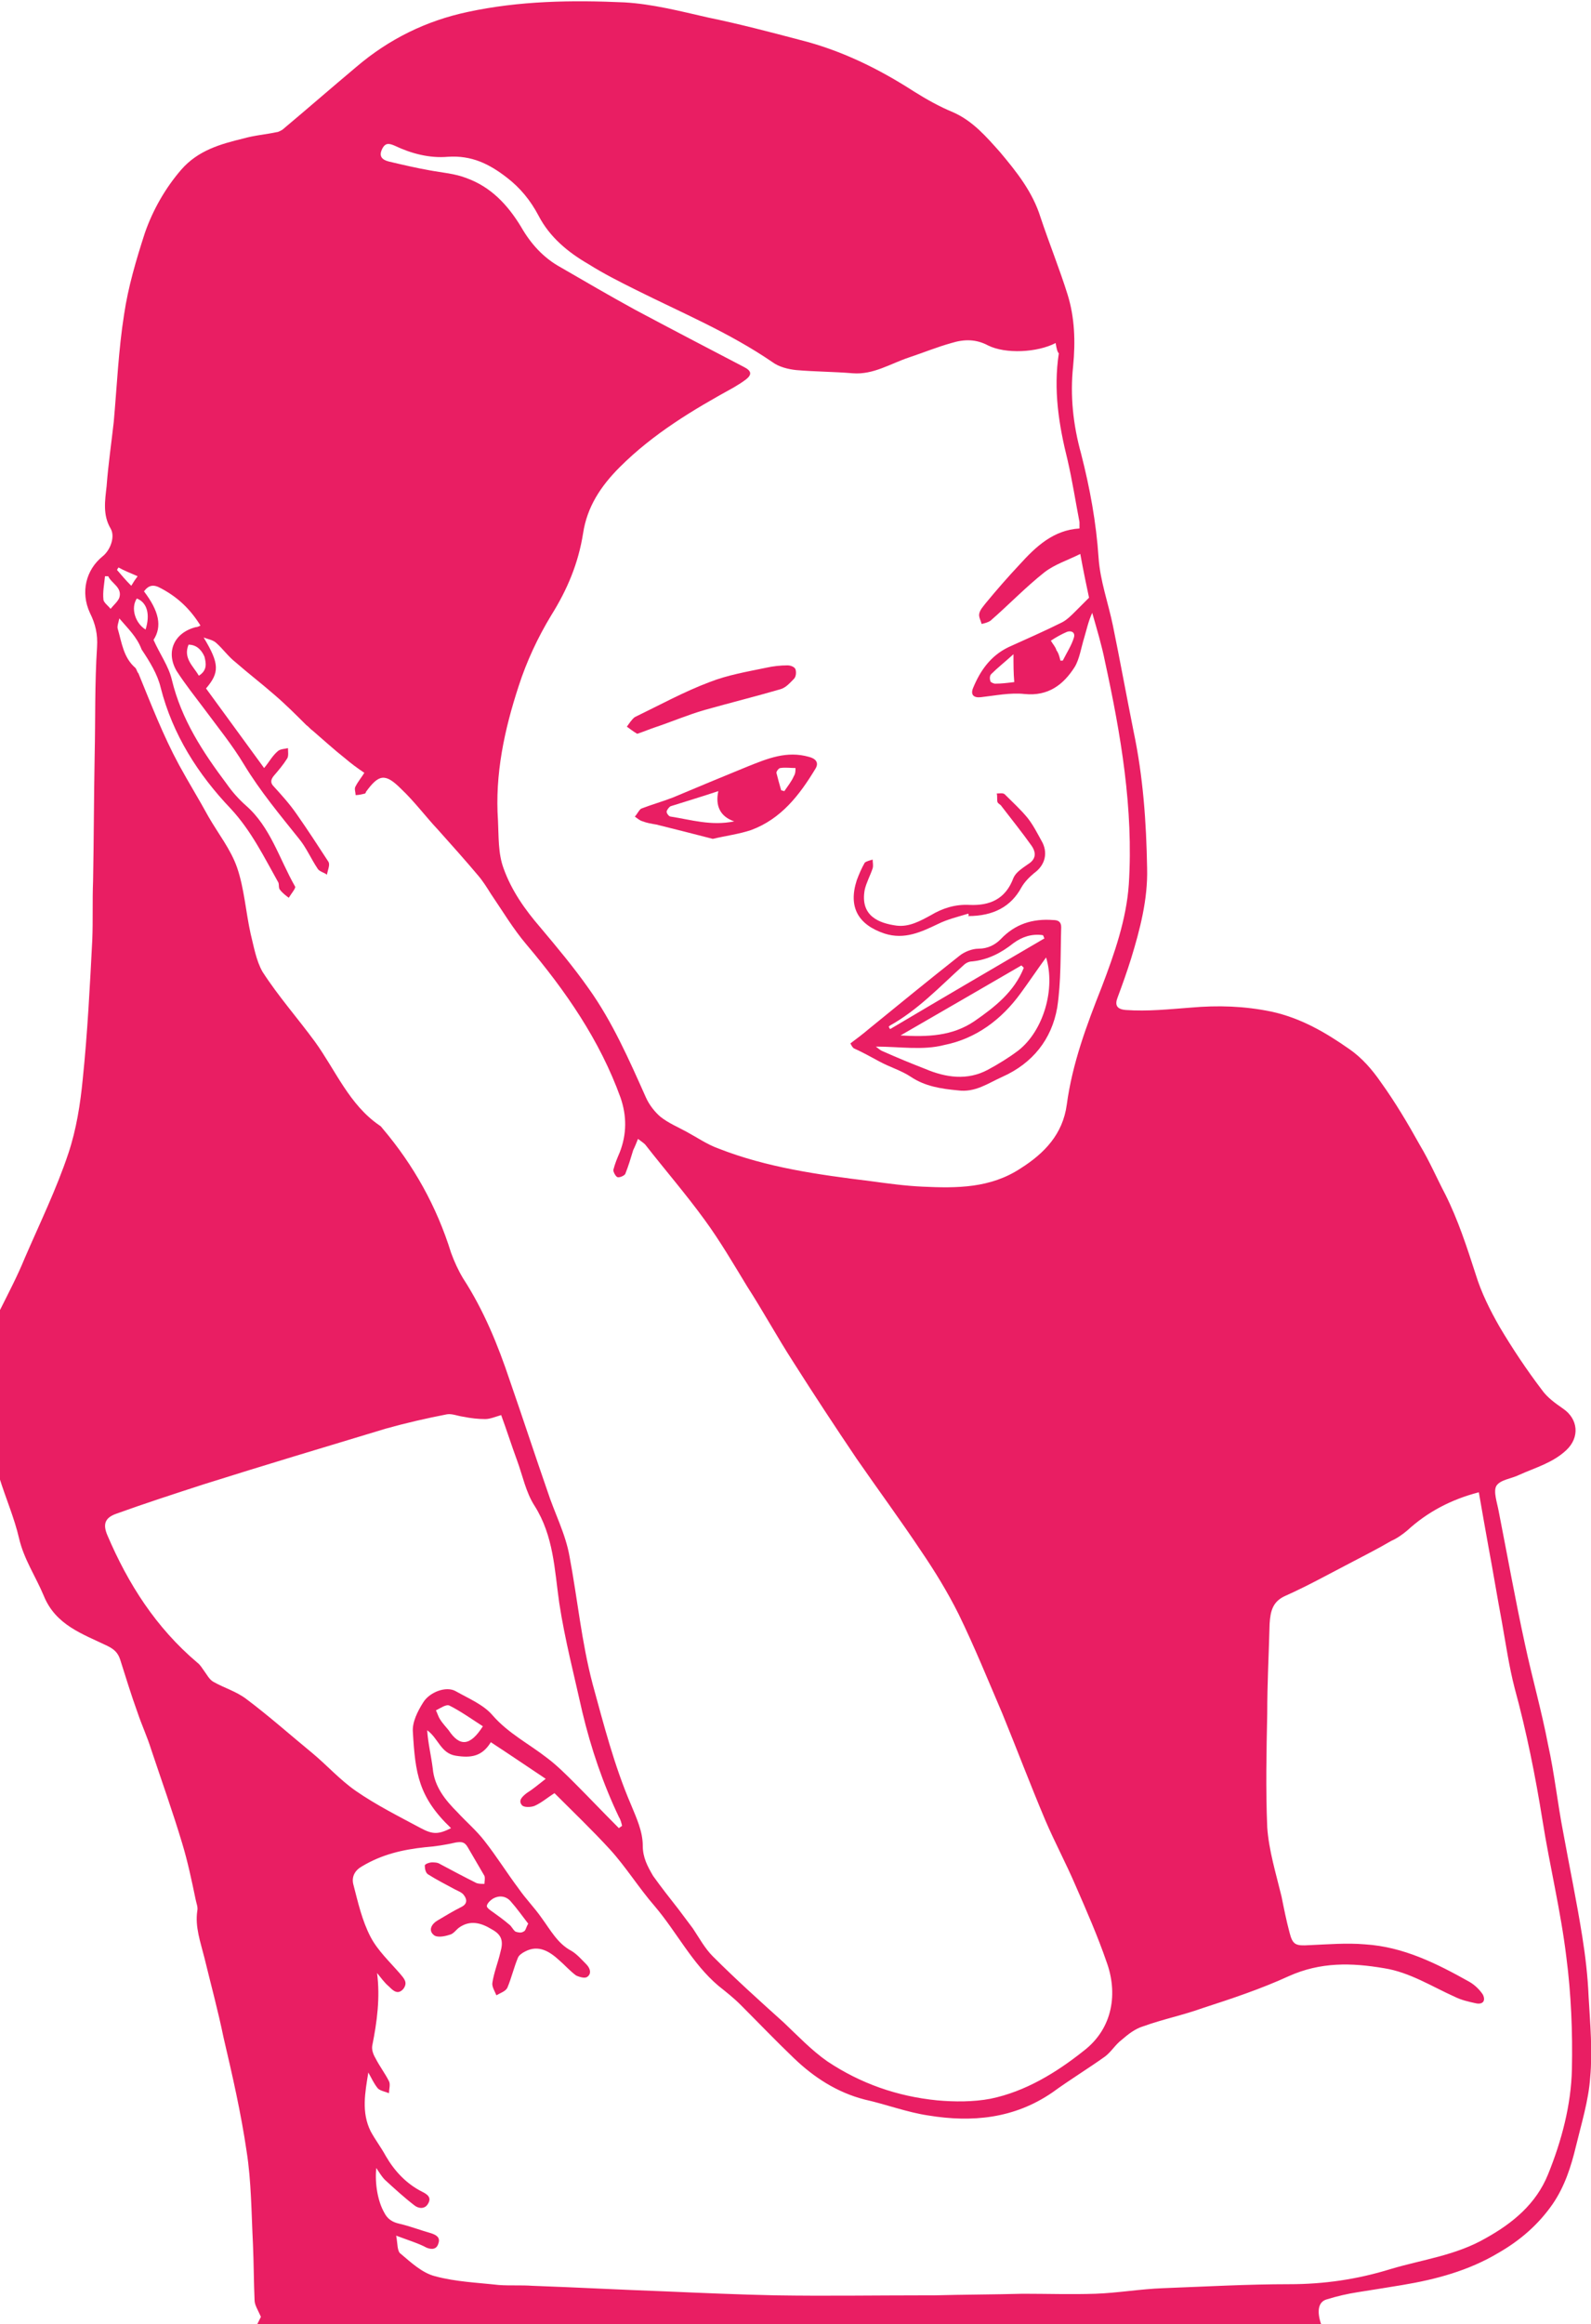 <?xml version="1.0" encoding="utf-8"?>
<!-- Generator: Adobe Illustrator 19.2.1, SVG Export Plug-In . SVG Version: 6.00 Build 0)  -->
<svg version="1.1" id="Layer_1" xmlns="http://www.w3.org/2000/svg" xmlns:xlink="http://www.w3.org/1999/xlink" x="0px" y="0px"
	 viewBox="0 0 200 292" style="enable-background:new 0 0 200 292;" xml:space="preserve">
<style type="text/css">
	.st0{fill:#E91E63;}
</style>
<g id="earinfection-girl2">
	<path class="st0" d="M0,164.6c1.1-2.2,2.2-4.3,3.1-6.5c1.9-4.4,4-8.7,5.5-13.2c1-3,1.5-6.2,1.8-9.3c0.6-5.8,0.9-11.7,1.2-17.5
		c0.1-2.5,0-4.9,0.1-7.4c0.1-5.3,0.1-10.5,0.2-15.8c0.1-4.5,0-9,0.3-13.6c0.1-1.6-0.2-2.9-0.9-4.3c-1.2-2.6-0.5-5.4,1.6-7.1
		c1-0.8,1.6-2.5,1-3.5c-1-1.7-0.7-3.5-0.5-5.3c0.2-2.7,0.6-5.4,0.9-8.1c0.4-4.5,0.6-9.1,1.3-13.5c0.5-3.4,1.5-6.8,2.6-10.2
		c1-2.9,2.6-5.7,4.6-8c2.1-2.4,4.9-3.2,7.8-3.9c1.4-0.4,2.8-0.5,4.2-0.8c0.2,0,0.5-0.2,0.7-0.3c3.1-2.6,6.2-5.3,9.3-7.9
		c4.1-3.5,8.8-5.8,14-6.9c6.5-1.4,13.1-1.5,19.7-1.2c3.5,0.2,7,1.1,10.5,1.9c3.9,0.8,7.7,1.8,11.5,2.8c5.2,1.3,9.9,3.6,14.4,6.5
		c1.6,1,3.2,1.9,4.9,2.6c2.5,1.1,4.2,3.1,5.9,5c2.1,2.5,4.1,5,5.1,8.2c1.1,3.3,2.4,6.5,3.4,9.7c0.9,2.9,1,5.9,0.7,9
		c-0.4,3.7,0,7.4,1,11c1.1,4.3,1.9,8.6,2.2,13.1c0.2,2.9,1.2,5.6,1.8,8.5c0.9,4.4,1.7,8.8,2.6,13.3c1.2,5.7,1.6,11.4,1.7,17.2
		c0.1,3.9-0.9,7.7-2,11.3c-0.5,1.6-1.1,3.3-1.7,4.9c-0.4,1-0.1,1.5,1,1.6c2.8,0.2,5.5-0.1,8.2-0.3c3.4-0.3,6.7-0.2,10.1,0.5
		c3.7,0.8,6.8,2.6,9.8,4.7c1.6,1.1,2.9,2.6,4,4.2c1.8,2.5,3.4,5.2,4.9,7.9c1.2,2,2.1,4.1,3.2,6.2c1.6,3.2,2.7,6.6,3.8,10
		c0.7,2.3,1.8,4.5,3,6.6c1.6,2.7,3.4,5.4,5.3,7.9c0.7,1,1.7,1.7,2.7,2.4c1.9,1.3,2.1,3.6,0.4,5.2c-1.7,1.6-3.9,2.2-5.9,3.1
		c-1,0.5-2.4,0.6-2.9,1.4c-0.4,0.7,0.1,2.1,0.3,3.2c1.1,5.6,2.1,11.2,3.3,16.7c0.9,4.2,2.1,8.4,2.9,12.6c0.8,3.6,1.2,7.4,1.9,11
		c0.8,4.4,1.7,8.7,2.4,13.1c0.4,2.5,0.7,5.1,0.8,7.6c0.2,3.4,0.5,6.8,0.2,10.1c-0.2,2.9-1.1,5.8-1.8,8.7c-0.6,2.5-1.4,5-2.9,7.2
		c-1.8,2.6-4.1,4.6-6.9,6.2c-3.7,2.2-7.8,3.3-12,4c-1.8,0.3-3.7,0.6-5.6,0.9c-1.3,0.2-2.6,0.5-3.9,0.9c-1.1,0.3-1.3,1.5-0.7,3.2
		c-44.6,0-89.2,0-133.8,0c0.2-0.4,0.4-0.8,0.5-1c-0.4-0.9-0.8-1.5-0.8-2.1c-0.1-2.3-0.1-4.7-0.2-7c-0.2-3.9-0.2-7.9-0.8-11.7
		c-0.7-4.8-1.8-9.6-2.9-14.3c-0.7-3.4-1.6-6.7-2.4-10c-0.5-2-1.2-3.9-0.9-5.9c0.1-0.5-0.1-0.9-0.2-1.4c-0.5-2.4-1-4.8-1.7-7.1
		c-1.2-4-2.6-7.9-3.9-11.8c-0.5-1.6-1.2-3.1-1.7-4.6c-0.8-2.2-1.5-4.5-2.2-6.7c-0.3-0.9-0.8-1.3-1.6-1.7c-3.1-1.5-6.5-2.6-8-6.3
		c-1-2.4-2.5-4.6-3.1-7.2c-0.6-2.6-1.7-5.1-2.5-7.7C0,178.4,0,171.5,0,164.6z M49.8,280.9c0.2,1,0.1,2,0.6,2.3
		c1.3,1.1,2.7,2.4,4.3,2.8c2.6,0.7,5.3,0.8,8,1.1c1.4,0.1,2.8,0,4.2,0.1c5.6,0.2,11.2,0.5,16.7,0.7c4.6,0.2,9.3,0.4,13.9,0.5
		c6.3,0.1,12.5,0,18.8,0c0.4,0,0.7,0,1.1,0c3.7-0.1,7.4-0.1,11.2-0.2c3,0,6.1,0.1,9.1,0c2.8-0.1,5.7-0.6,8.5-0.7
		c5.3-0.2,10.6-0.5,15.9-0.5c4.3,0,8.5-0.6,12.7-1.9c4-1.2,8.2-1.7,12-3.9c3.4-1.9,6.3-4.3,7.8-8c1.7-4.2,2.9-8.7,3-13.2
		c0.1-4.7-0.1-9.5-0.7-14.1c-0.7-5.8-2.1-11.5-3-17.2c-0.9-5.6-2-11.1-3.5-16.6c-0.7-2.7-1.1-5.5-1.6-8.3c-0.6-3.2-1.1-6.3-1.7-9.5
		c-0.4-2.2-0.8-4.5-1.2-6.8c-3.5,0.9-6.5,2.5-9,4.8c-0.6,0.5-1.3,1-2,1.3c-1.7,1-3.5,1.9-5.2,2.8c-2.7,1.4-5.4,2.9-8.1,4.1
		c-1.6,0.7-1.9,1.9-2,3.5c-0.1,3.8-0.3,7.5-0.3,11.3c-0.1,4.8-0.2,9.5,0,14.3c0.2,2.9,1.1,5.8,1.8,8.7c0.3,1.5,0.6,3,1,4.5
		c0.4,1.6,0.8,1.7,2.5,1.6c2.3-0.1,4.7-0.3,7-0.1c4.8,0.3,9,2.4,13.1,4.7c0.7,0.4,1.3,1,1.7,1.6c0.4,0.8,0,1.3-0.9,1.1
		c-0.9-0.2-1.8-0.4-2.6-0.8c-2.9-1.3-5.7-3.1-8.9-3.6c-4.1-0.7-8-0.8-12,1c-3.5,1.6-7.1,2.8-10.8,4c-2.5,0.9-5,1.4-7.5,2.3
		c-1,0.3-1.9,1-2.7,1.7c-0.8,0.6-1.3,1.5-2.1,2.1c-2.1,1.5-4.4,2.9-6.6,4.5c-4.8,3.3-10.1,3.8-15.6,2.9c-2.7-0.4-5.3-1.4-8-2
		c-3.5-0.9-6.4-2.8-8.9-5.2c-2.3-2.2-4.5-4.5-6.7-6.7c-0.9-0.9-1.8-1.6-2.8-2.4c-3.3-2.8-5.2-6.7-8-10c-2-2.3-3.6-4.9-5.6-7.1
		c-2.2-2.4-4.6-4.7-7-7.1c-0.8,0.5-1.6,1.2-2.5,1.6c-0.5,0.2-1.4,0.2-1.6-0.1c-0.5-0.6,0.1-1.1,0.6-1.5c0.8-0.5,1.5-1.1,2.4-1.8
		c-2.4-1.6-4.6-3.1-6.9-4.6c-1.1,1.8-2.5,2-4.4,1.7c-1.9-0.3-2.2-2.2-3.6-3.2c0.1,1.6,0.5,3.2,0.7,4.8c0.2,2.3,1.6,4,3.1,5.5
		c1.1,1.2,2.4,2.3,3.4,3.6c1.5,1.9,2.8,4,4.3,6c0.9,1.3,2,2.4,2.9,3.7c1.1,1.5,2,3.2,3.7,4.1c0.7,0.4,1.3,1.1,1.9,1.7
		c0.5,0.5,0.7,1.2,0.1,1.6c-0.3,0.2-1,0-1.4-0.2c-0.8-0.6-1.4-1.3-2.1-1.9c-1.2-1.1-2.6-2-4.3-1.1c-0.4,0.2-0.8,0.5-0.9,0.8
		c-0.5,1.2-0.8,2.5-1.3,3.7c-0.2,0.5-0.9,0.7-1.4,1c-0.2-0.5-0.6-1.1-0.5-1.6c0.2-1.3,0.7-2.5,1-3.8c0.4-1.4,0.2-2.2-1.1-2.9
		c-1.3-0.8-2.7-1.2-4.1-0.2c-0.4,0.3-0.7,0.8-1.2,0.9c-0.6,0.2-1.6,0.4-2,0c-0.7-0.6-0.2-1.4,0.5-1.8c1-0.6,2-1.2,3-1.7
		c0.8-0.4,0.7-1,0.3-1.5c-0.2-0.3-0.7-0.5-1.1-0.7c-1.1-0.6-2.3-1.2-3.4-1.9c-0.3-0.2-0.4-0.7-0.4-1.1c0-0.2,0.6-0.4,0.9-0.4
		c0.3,0,0.7,0,1,0.2c1.5,0.8,3,1.6,4.6,2.4c0.3,0.1,0.6,0.1,1,0.1c0-0.3,0.1-0.7,0-1c-0.7-1.2-1.4-2.4-2.1-3.6
		c-0.4-0.7-0.8-0.7-1.5-0.6c-1.3,0.3-2.6,0.5-3.9,0.6c-2.8,0.3-5.4,0.9-7.9,2.4c-0.9,0.5-1.3,1.3-1.1,2.2c0.6,2.3,1.1,4.6,2.2,6.7
		c0.9,1.7,2.4,3.1,3.7,4.6c0.5,0.6,1,1.1,0.4,1.9c-0.7,0.8-1.3,0.2-1.8-0.3c-0.6-0.5-1-1.1-1.5-1.7c0.4,3.1,0,6.1-0.6,9.1
		c-0.1,0.5,0.1,1.1,0.4,1.6c0.5,1,1.2,1.9,1.7,2.9c0.2,0.4,0,1,0,1.5c-0.5-0.2-1.1-0.3-1.4-0.6c-0.5-0.6-0.8-1.3-1.2-2
		c-0.4,2.5-0.9,5,0.3,7.4c0.6,1.1,1.3,2,1.9,3.1c1.1,1.9,2.6,3.5,4.6,4.5c0.6,0.3,1.2,0.7,0.7,1.5c-0.4,0.7-1.2,0.6-1.7,0.2
		c-1.3-1-2.5-2.1-3.7-3.2c-0.4-0.4-0.7-0.9-1.1-1.5c-0.2,2,0.2,4.2,1,5.6c0.4,0.8,1,1.2,1.9,1.4c1.3,0.3,2.6,0.8,4,1.2
		c0.6,0.2,1.2,0.5,0.9,1.3c-0.2,0.7-0.8,0.8-1.5,0.5C52.7,281.9,51.4,281.5,49.8,280.9z M15,77.7c-0.1,0.5-0.3,1-0.2,1.3
		c0.5,1.7,0.7,3.6,2.2,4.9c0.2,0.2,0.2,0.5,0.4,0.7c1.6,3.9,3.1,7.8,5.1,11.5c1.2,2.2,2.5,4.3,3.7,6.5c1.2,2.1,2.8,4.1,3.6,6.4
		c0.9,2.6,1.1,5.6,1.7,8.3c0.4,1.6,0.7,3.4,1.5,4.8c2,3.1,4.4,5.8,6.6,8.8c2.6,3.6,4.3,7.9,8.1,10.5c0.2,0.1,0.3,0.3,0.4,0.4
		c3.9,4.6,6.8,9.8,8.6,15.6c0.4,1.1,0.9,2.2,1.5,3.2c2.6,4,4.4,8.4,5.9,12.9c1.6,4.6,3.1,9.2,4.7,13.8c0.9,2.8,2.3,5.4,2.8,8.3
		c1,5.3,1.5,10.7,2.9,16c1.4,5.1,2.7,10.2,4.8,15.1c0.7,1.7,1.5,3.4,1.5,5.2c0,1.5,0.6,2.6,1.3,3.8c1,1.4,2.1,2.8,3.2,4.2
		c0.6,0.8,1.2,1.6,1.8,2.4c0.8,1.2,1.5,2.5,2.5,3.5c2.9,2.9,5.9,5.6,8.9,8.3c1.8,1.7,3.5,3.5,5.5,4.9c4.2,2.8,8.8,4.4,13.8,4.9
		c2.2,0.2,4.6,0.2,6.7-0.2c4.4-0.9,8.3-3.3,11.7-6c3.8-2.9,4.3-7.4,2.9-11.2c-1.1-3.2-2.5-6.4-3.9-9.6c-1.2-2.8-2.6-5.4-3.8-8.2
		c-1.9-4.5-3.6-9-5.4-13.4c-1.8-4.2-3.5-8.4-5.5-12.5c-1.4-2.8-3-5.4-4.7-7.9c-2.6-3.9-5.4-7.7-8.1-11.6c-2.7-4-5.4-8.1-8-12.2
		c-2-3.1-3.8-6.4-5.8-9.5c-1.7-2.8-3.4-5.7-5.3-8.3c-2.4-3.3-5-6.3-7.5-9.5c-0.2-0.2-0.5-0.4-0.9-0.7c-0.2,0.5-0.4,1-0.6,1.4
		c-0.3,1-0.6,2-1,3c-0.1,0.2-0.7,0.5-1,0.4c-0.2-0.1-0.5-0.6-0.5-0.9c0.2-0.8,0.5-1.5,0.8-2.2c0.9-2.3,0.9-4.6,0.1-6.9
		c-2.6-7.2-6.9-13.4-11.8-19.2c-1.7-2-3-4.2-4.5-6.4c-0.5-0.8-1-1.6-1.6-2.3c-1.6-1.9-3.3-3.8-5-5.7c-1.6-1.7-3-3.6-4.7-5.2
		c-2-2-2.8-1.8-4.4,0.4c0,0.1-0.1,0.2-0.1,0.2c-0.4,0.1-0.8,0.2-1.2,0.2c0-0.4-0.2-0.8,0-1.1c0.3-0.6,0.8-1.2,1.1-1.7
		c-0.9-0.6-1.7-1.2-2.4-1.8c-1.4-1.1-2.7-2.3-4.1-3.5c-0.3-0.2-0.5-0.5-0.8-0.7c-1.3-1.3-2.6-2.6-4-3.8c-1.6-1.4-3.3-2.7-4.9-4.1
		c-0.9-0.7-1.6-1.7-2.4-2.4c-0.4-0.4-1.1-0.5-1.6-0.7c2,3.3,2,4.4,0.3,6.4c2.4,3.3,4.9,6.7,7.3,10c0.6-0.7,1-1.5,1.7-2.1
		c0.3-0.3,0.9-0.3,1.3-0.4c0,0.4,0.1,1-0.1,1.3c-0.5,0.8-1.1,1.5-1.7,2.2c-0.4,0.5-0.4,0.9,0,1.3c1,1.1,2,2.2,2.9,3.5
		c1.4,2,2.7,4,4,6c0.2,0.4-0.1,1-0.2,1.6c-0.4-0.3-1-0.4-1.2-0.8c-0.8-1.2-1.4-2.6-2.3-3.7c-2.4-3-4.9-6-6.9-9.3
		c-1.5-2.5-3.3-4.7-5-7c-1.2-1.6-2.4-3.1-3.5-4.8c-1.4-2.4-0.3-4.8,2.4-5.5c0.2,0,0.4-0.1,0.6-0.2c-1.3-2.1-2.9-3.6-5-4.7
		c-0.9-0.5-1.5-0.4-2.1,0.4c1.9,2.5,2.3,4.4,1.2,6.1c0.8,1.8,1.9,3.3,2.3,5c1.2,5,3.9,9.1,6.9,13.1c0.7,1,1.5,1.9,2.4,2.7
		c3.1,2.7,4.2,6.7,6.2,10.2c0.1,0.2-0.5,0.9-0.8,1.4c-0.4-0.3-0.8-0.6-1.1-1c-0.2-0.2-0.1-0.6-0.2-0.9c-1.8-3.2-3.4-6.5-6-9.3
		c-4.1-4.3-7.3-9.3-8.8-15.2c-0.4-1.7-1.4-3.3-2.4-4.8C17.2,80,16.1,79,15,77.7z M132.7,43.1c-2.3,1.2-6.3,1.4-8.5,0.3
		c-1.5-0.8-3-0.8-4.6-0.3c-1.8,0.5-3.5,1.2-5.3,1.8c-2.4,0.8-4.5,2.2-7.1,2c-2.4-0.2-4.8-0.2-7.1-0.4c-1-0.1-2.2-0.4-3-1
		c-5.4-3.7-11.4-6.2-17.2-9.1c-2-1-4-2-5.9-3.2c-2.6-1.5-4.9-3.4-6.3-6.1c-1-1.9-2.3-3.5-4-4.8c-2.2-1.7-4.4-2.8-7.4-2.6
		c-2.3,0.2-4.6-0.4-6.7-1.4c-0.7-0.3-1.2-0.4-1.6,0.5c-0.4,0.9,0.1,1.3,0.9,1.5c1.7,0.4,3.4,0.8,5.1,1.1c1.6,0.3,3.2,0.4,4.7,1
		c3,1.1,5.1,3.3,6.8,6.1c1.2,2.1,2.8,3.9,5,5.1c3.1,1.8,6.2,3.6,9.3,5.3c4.5,2.4,9.1,4.8,13.7,7.2c1,0.5,1.1,1,0.1,1.7
		c-0.4,0.3-0.9,0.6-1.4,0.9c-5.1,2.8-10.1,5.8-14.3,10c-2.4,2.4-4.1,5-4.6,8.3c-0.6,3.8-2,7.1-4,10.3c-1.7,2.8-3.1,5.8-4.1,8.9
		c-1.8,5.5-3,11.1-2.6,16.9c0.1,2,0,4.1,0.7,6c1,2.8,2.7,5.2,4.6,7.4c2.1,2.5,4.2,5,6.1,7.7c3,4.2,5.1,9,7.2,13.7
		c0.4,0.9,1.1,1.8,1.8,2.4c1,0.8,2.2,1.3,3.3,1.9c1.3,0.7,2.6,1.6,4,2.1c6.1,2.4,12.6,3.3,19.1,4.1c2.2,0.3,4.4,0.6,6.6,0.7
		c4.3,0.2,8.5,0.2,12.3-2.3c3-1.9,5.3-4.3,5.8-8c0.7-5.2,2.5-10,4.4-14.8c1.6-4.2,3.1-8.5,3.4-12.9c0.6-9.5-1-18.8-3-28
		c-0.4-2-1-4-1.6-6.1c-0.5,1.1-0.7,2.1-1,3.1c-0.4,1.3-0.6,2.7-1.2,3.7c-1.4,2.2-3.3,3.7-6.3,3.4c-1.8-0.2-3.7,0.2-5.5,0.4
		c-0.9,0.1-1.3-0.3-1-1.1c0.9-2.2,2.2-4.1,4.5-5.2c2.2-1,4.5-2,6.7-3.1c0.6-0.3,1.2-0.9,1.7-1.4c0.5-0.5,1-1,1.7-1.7
		c-0.3-1.4-0.7-3.3-1.1-5.5c-1.6,0.8-3.2,1.3-4.5,2.3c-2.4,1.9-4.5,4.1-6.8,6.1c-0.3,0.2-0.7,0.3-1.1,0.4c-0.1-0.4-0.4-0.9-0.3-1.3
		c0.1-0.5,0.5-0.9,0.8-1.3c1.4-1.7,2.8-3.3,4.3-4.9c2-2.2,4.2-4.3,7.5-4.5c0-0.3,0-0.5,0-0.8c-0.5-2.6-0.9-5.2-1.5-7.8
		c-1.1-4.4-1.8-8.8-1.1-13.4C132.9,44.2,132.8,43.7,132.7,43.1z M77.8,229.7c0.1-0.1,0.3-0.2,0.4-0.3c-0.1-0.4-0.2-0.8-0.4-1.1
		c-2-4.2-3.5-8.6-4.6-13.2c-1-4.5-2.2-9.1-2.9-13.7c-0.6-4.2-0.7-8.4-3.1-12.2c-1.1-1.7-1.5-3.8-2.2-5.7c-0.7-1.9-1.3-3.8-2-5.7
		c-0.7,0.2-1.4,0.5-2,0.5c-0.9,0-1.8-0.1-2.8-0.3c-0.7-0.1-1.4-0.4-2-0.3c-2.6,0.5-5.2,1.1-7.7,1.8c-7.6,2.3-15.3,4.6-22.9,7
		c-3.7,1.2-7.4,2.4-11,3.7c-1.4,0.5-1.7,1.3-1.1,2.7c2.6,6.1,6.1,11.6,11.3,16c0.4,0.3,0.6,0.7,0.9,1.1c0.3,0.4,0.6,1,1.1,1.3
		c1.4,0.8,2.9,1.2,4.2,2.2c2.8,2.1,5.5,4.5,8.3,6.8c1.8,1.5,3.4,3.3,5.4,4.7c2.6,1.8,5.4,3.2,8.2,4.7c1.5,0.8,2.2,0.8,3.8,0
		c-4.1-3.9-4.5-6.9-4.8-12.1c-0.1-1.2,0.6-2.6,1.3-3.7c0.8-1.3,2.9-2.1,4.1-1.4c1.6,0.9,3.5,1.7,4.6,3c2,2.3,4.6,3.6,6.9,5.4
		c1.2,0.9,2.4,2.1,3.5,3.2C74,225.8,75.9,227.8,77.8,229.7z M60.7,216.9c-1.4-0.9-2.8-1.9-4.2-2.6c-0.4-0.2-1.1,0.3-1.7,0.6
		c0.2,0.4,0.3,0.8,0.5,1.1c0.3,0.5,0.7,0.9,1.1,1.4C57.8,219.5,59.1,219.4,60.7,216.9z M66.4,241.7c-0.7-0.9-1.4-1.9-2.2-2.8
		c-0.6-0.7-1.5-0.8-2.3-0.3c-0.3,0.2-0.7,0.6-0.7,0.9c0,0.2,0.4,0.5,0.7,0.7c0.7,0.5,1.4,1,2.1,1.6c0.3,0.2,0.5,0.7,0.8,0.9
		c0.3,0.1,0.7,0.2,1,0C66.1,242.6,66.1,242.2,66.4,241.7z M127.4,82.2c-1.1,1-2,1.7-2.8,2.5c-0.2,0.2-0.2,0.6-0.1,0.9
		c0,0.1,0.4,0.3,0.6,0.3c0.8,0,1.6-0.1,2.4-0.2C127.4,84.5,127.4,83.6,127.4,82.2z M13.6,72.4c-0.1,0-0.3,0-0.4,0
		c-0.1,1-0.3,2-0.2,2.9c0,0.4,0.6,0.8,0.9,1.2c0.4-0.5,0.9-0.9,1.1-1.4C15.4,73.8,14,73.3,13.6,72.4z M23.7,81
		c-0.7,1.7,0.6,2.7,1.3,3.9c1.1-0.7,0.9-1.6,0.7-2.4C25.4,81.8,24.8,81,23.7,81z M133.3,83c0.1,0,0.2,0,0.3,0c0.5-1,1.1-1.9,1.4-2.9
		c0.2-0.7-0.4-0.9-0.9-0.7c-0.7,0.3-1.4,0.7-2,1.1c0.3,0.5,0.6,0.8,0.7,1.2C133.1,82.1,133.2,82.6,133.3,83z M18.3,79.1
		c0.6-1.9,0.2-3.4-1.1-3.9C16.4,76.4,17,78.3,18.3,79.1z M17.3,72.4c-0.9-0.4-1.7-0.7-2.4-1.1c-0.1,0.1-0.1,0.2-0.2,0.3
		c0.6,0.7,1.1,1.3,1.8,2C16.8,73.1,17,72.8,17.3,72.4z"/>
	<path class="st0" d="M106.9,131.1c0.8-0.6,1.6-1.2,2.3-1.8c3.8-3.1,7.6-6.2,11.4-9.2c0.6-0.5,1.6-0.9,2.4-0.9
		c1.2,0,2.1-0.5,2.8-1.2c1.8-1.9,4-2.6,6.6-2.4c0.6,0,1,0.2,1,0.9c-0.1,3.4,0,6.8-0.5,10.1c-0.7,4-3.1,7-6.9,8.7
		c-1.8,0.8-3.4,2-5.6,1.7c-2.1-0.2-4.1-0.5-5.9-1.7c-1.2-0.8-2.6-1.2-3.9-1.9c-1.1-0.6-2.2-1.2-3.3-1.7
		C107.1,131.5,107,131.3,106.9,131.1z M110.1,131.5c0.4,0.3,0.6,0.5,0.9,0.6c1.8,0.8,3.5,1.5,5.3,2.2c2.6,1.1,5.3,1.5,7.9,0.1
		c1.3-0.7,2.6-1.5,3.8-2.4c3.2-2.5,4.7-7.8,3.5-11.7c-1.1,1.5-2.1,3-3.2,4.5c-2.4,3.3-5.6,5.7-9.6,6.5
		C116,132,113.1,131.5,110.1,131.5z M113.2,130.1c3.4,0.2,6.5,0.1,9.3-1.8c2.6-1.8,5-3.7,6.2-6.7c-0.1-0.1-0.2-0.2-0.3-0.3
		C123.4,124.2,118.4,127.1,113.2,130.1z M131.3,117.9c-0.1-0.1-0.1-0.3-0.2-0.4c-1.4-0.2-2.6,0.2-3.7,1c-1.5,1.2-3.2,2.1-5.2,2.3
		c-0.4,0-0.8,0.2-1.1,0.5c-3,2.7-5.7,5.6-9.3,7.6c0,0,0,0.1-0.1,0.1c0.1,0.1,0.1,0.2,0.2,0.3C118.3,125.5,124.8,121.7,131.3,117.9z"
		/>
	<path class="st0" d="M89.6,105.4c-2.3-0.6-4.7-1.2-7.1-1.8c-0.6-0.1-1.2-0.2-1.7-0.4c-0.4-0.1-0.7-0.4-1-0.6c0.3-0.3,0.5-0.8,0.8-1
		c1.3-0.5,2.7-0.9,4-1.4c3.1-1.3,6.2-2.6,9.4-3.9c2.5-1,4.9-2,7.7-1.2c0.8,0.2,1.3,0.7,0.8,1.5c-2,3.3-4.3,6.3-8.1,7.7
		C92.9,104.8,91.3,105,89.6,105.4z M90.3,99.4c-2.1,0.7-4.1,1.3-6,1.9c-0.2,0.1-0.5,0.5-0.5,0.7c0,0.2,0.3,0.6,0.5,0.6
		c2.6,0.4,5.1,1.2,8,0.6C90.5,102.6,89.9,101.2,90.3,99.4z M98.2,99.3c0.1,0,0.3,0.1,0.4,0.1c0.4-0.6,0.9-1.2,1.2-1.9
		c0.2-0.3,0.2-0.7,0.2-1c-0.6,0-1.3-0.1-1.9,0c-0.2,0-0.5,0.4-0.5,0.6C97.8,97.9,98,98.6,98.2,99.3z"/>
	<path class="st0" d="M80.1,92.2c-0.5-0.3-0.9-0.6-1.3-0.9c0.3-0.4,0.6-0.9,1-1.2c3.1-1.5,6.2-3.2,9.4-4.4c2.3-0.9,4.7-1.3,7.1-1.8
		c0.9-0.2,1.8-0.3,2.7-0.3c0.4,0,0.9,0.2,1,0.5c0.1,0.3,0.1,0.9-0.2,1.2c-0.5,0.5-1,1.1-1.7,1.3c-3.1,0.9-6.3,1.7-9.5,2.6
		c-2.1,0.6-4.2,1.5-6.3,2.2C81.7,91.6,81,91.9,80.1,92.2z"/>
	<path class="st0" d="M121.7,114.8c-1.3,0.4-2.6,0.7-3.8,1.3c-2.1,1-4.2,2-6.7,1.2c-3.3-1.1-4.6-3.3-3.5-6.7c0.3-0.8,0.6-1.5,1-2.2
		c0.2-0.2,0.7-0.3,1-0.4c0,0.4,0.1,0.7,0,1.1c-0.3,0.9-0.8,1.8-1,2.7c-0.6,3.3,1.8,4.2,4,4.5c1.6,0.2,3-0.6,4.3-1.3
		c1.5-0.9,3.1-1.4,4.9-1.3c2.5,0.1,4.5-0.7,5.5-3.4c0.3-0.7,1.1-1.2,1.8-1.7c1-0.6,1.1-1.4,0.5-2.3c-1.2-1.7-2.5-3.3-3.8-5
		c-0.1-0.2-0.4-0.3-0.5-0.5c-0.1-0.3,0-0.7-0.1-1.1c0.3,0,0.8-0.1,1,0.1c1,1,2,1.9,2.9,3c0.7,0.9,1.2,1.9,1.7,2.8
		c0.9,1.5,0.5,3.1-0.9,4.1c-0.6,0.5-1.2,1.1-1.6,1.8c-1.3,2.4-3.5,3.6-6.7,3.6C121.8,115,121.8,114.9,121.7,114.8z"/>
</g>
</svg>
